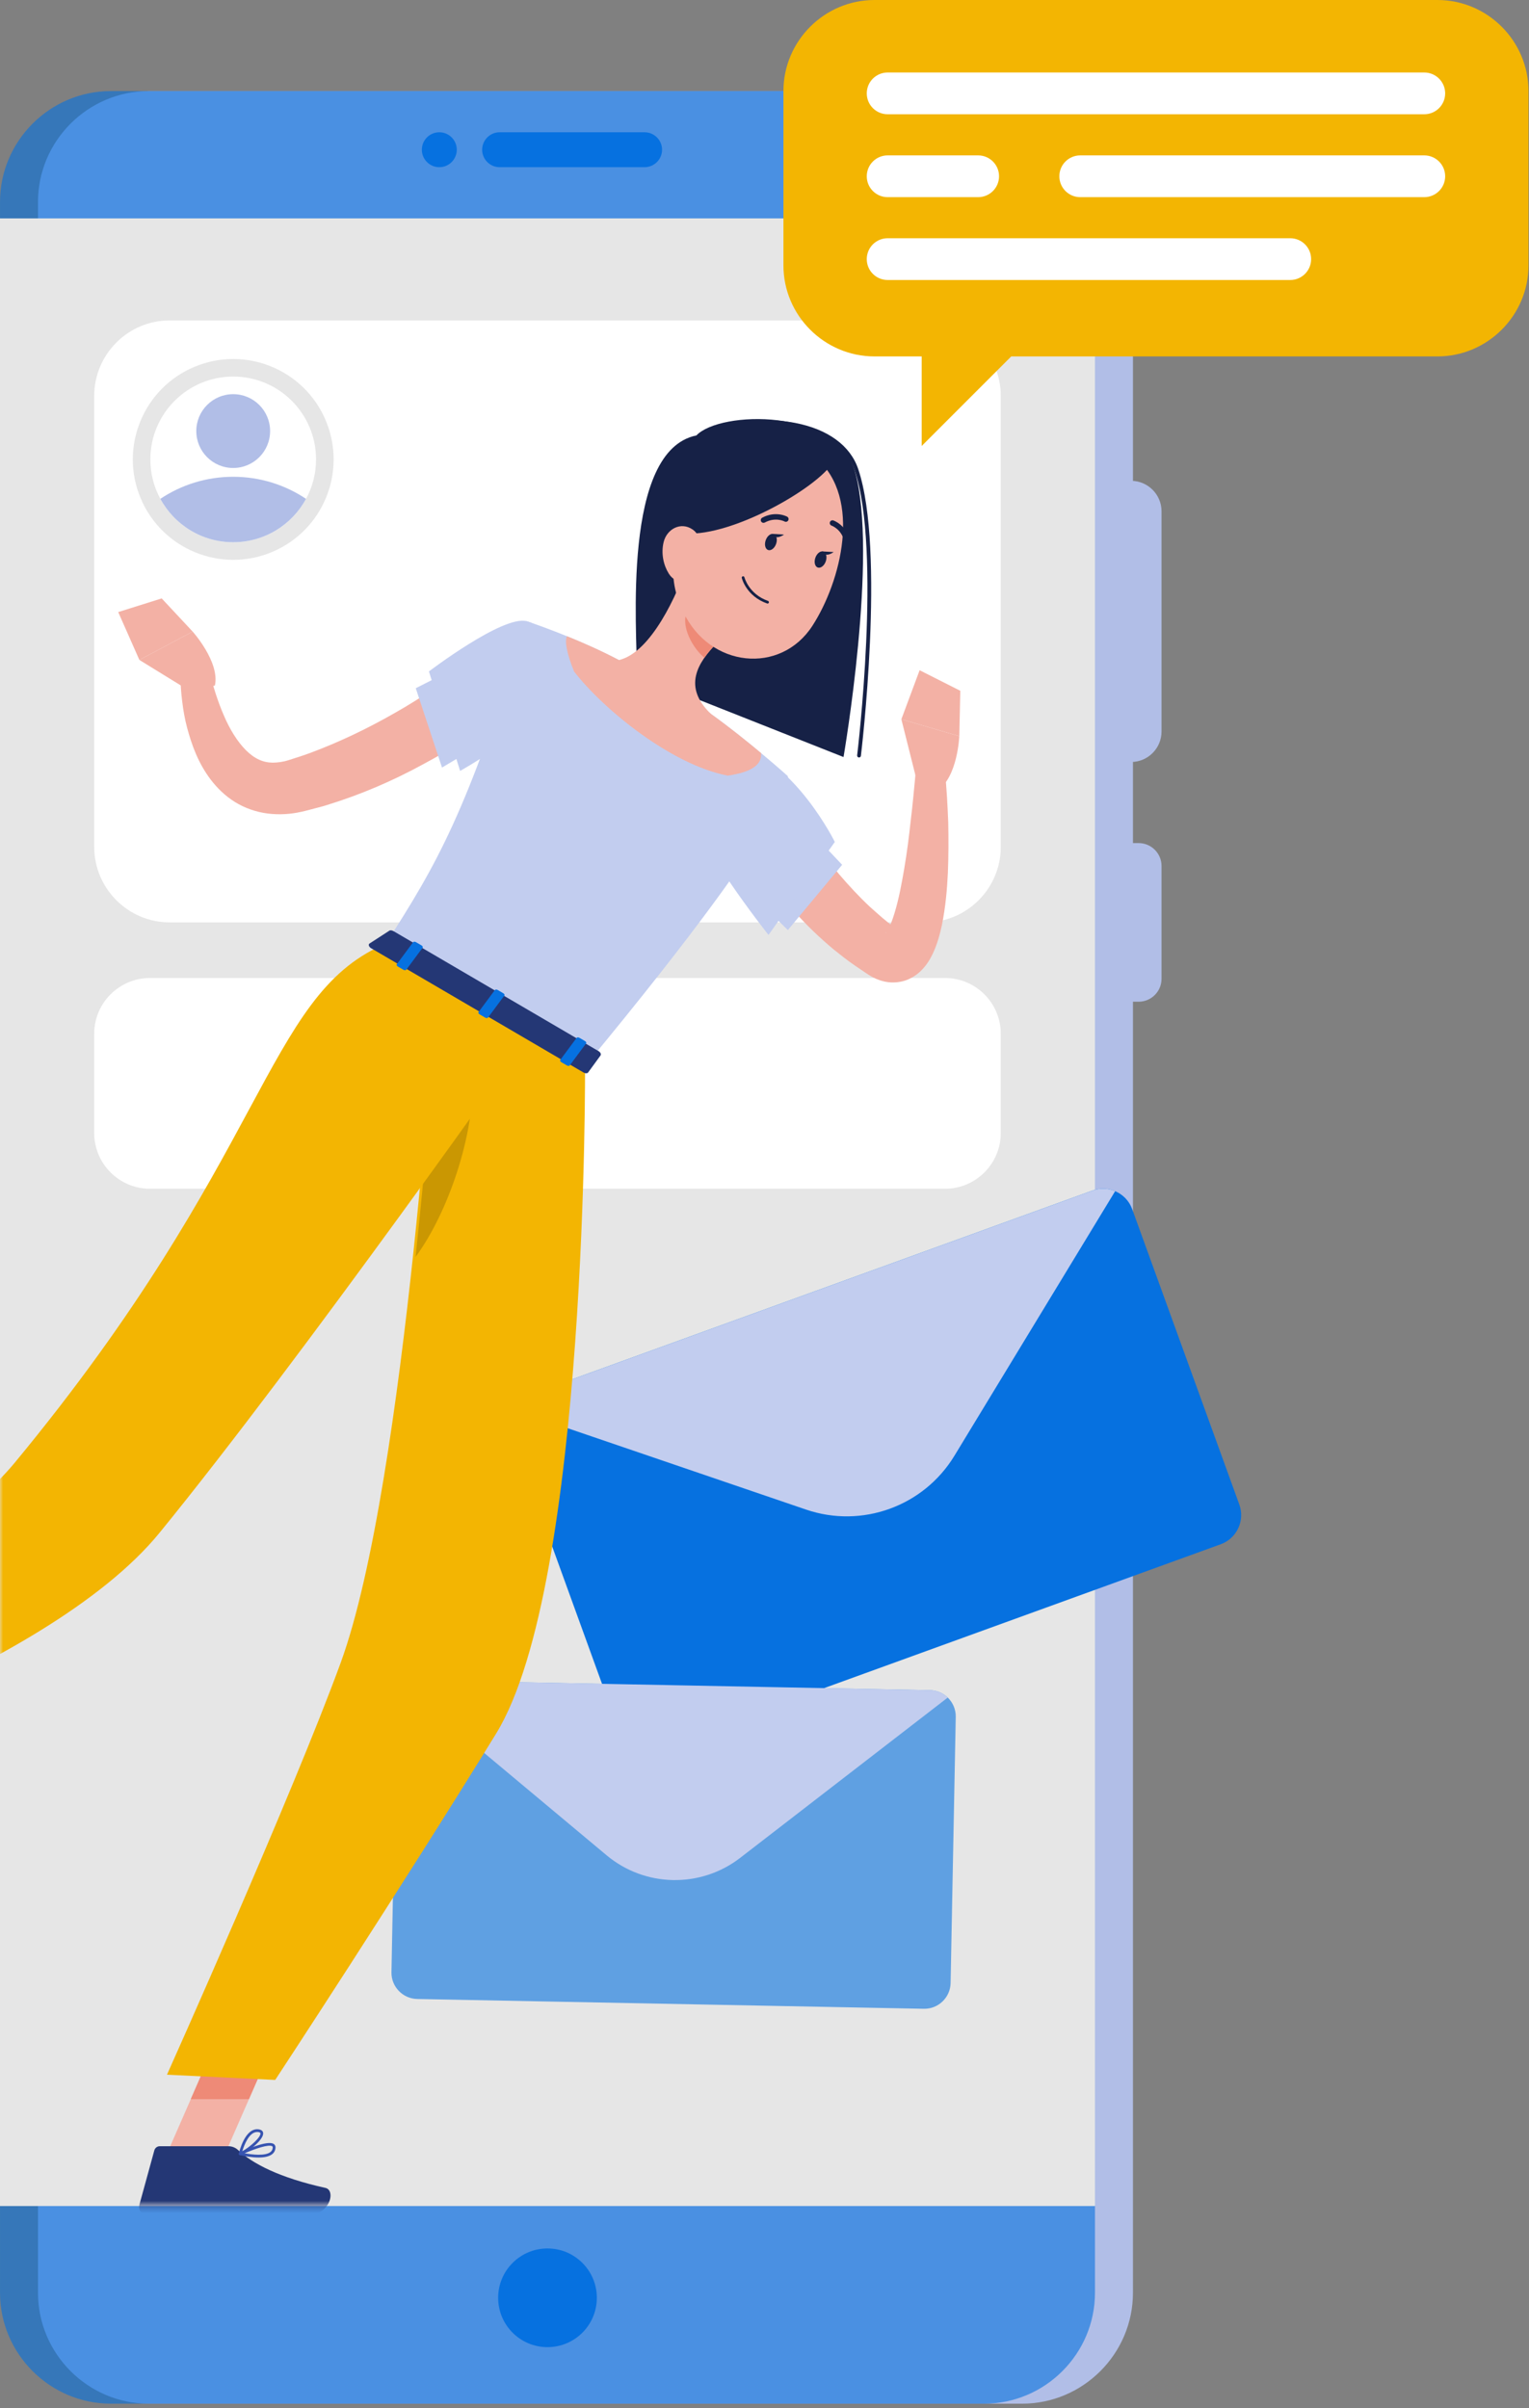 <svg width="247" height="389" viewBox="0 0 247 389" fill="none" xmlns="http://www.w3.org/2000/svg">
<rect x="0" y="0" width="247" height="389" fill="#808080" stroke="none"/>
<path d="M165.108 388.279H24.05C14.199 388.279 6.138 380.218 6.138 370.367V32.624C6.138 22.772 14.199 14.711 24.05 14.711H165.108C174.961 14.711 183.021 22.772 183.021 32.624V370.367C183.021 380.218 174.959 388.279 165.108 388.279Z" fill="#B1BEE7"/>
<path d="M182.723 123.088H171.047C168.345 123.088 166.132 120.877 166.132 118.173V82.587C166.132 79.884 168.343 77.672 171.047 77.672H182.723C185.425 77.672 187.638 79.883 187.638 82.587V118.173C187.638 120.877 185.426 123.088 182.723 123.088Z" fill="#B1BEE7"/>
<path d="M183.946 161.81H169.824C167.794 161.81 166.132 160.149 166.132 158.118V139.879C166.132 137.848 167.793 136.188 169.824 136.188H183.946C185.976 136.188 187.638 137.848 187.638 139.879V158.118C187.638 160.149 185.977 161.81 183.946 161.81Z" fill="#B1BEE7"/>
<path opacity="0.6" d="M158.972 388.279H17.915C8.063 388.279 0.002 380.218 0.002 370.367V32.624C0.002 22.772 8.063 14.711 17.915 14.711H158.972C168.824 14.711 176.885 22.772 176.885 32.624V370.367C176.885 380.218 168.824 388.279 158.972 388.279Z" fill="#0671E0"/>
<path d="M96.415 371.175C96.415 375.577 92.846 379.146 88.444 379.146C84.041 379.146 80.472 375.577 80.472 371.175C80.472 366.772 84.041 363.203 88.444 363.203C92.846 363.203 96.415 366.772 96.415 371.175Z" fill="#0671E0"/>
<path d="M176.885 35.297H0.001V356.327H176.885V35.297Z" fill="#E6E6E6"/>
<path d="M176.885 35.297H0.001V356.327H176.885V35.297Z" fill="#E6E6E6"/>
<path d="M149.489 148.996H27.396C20.7 148.996 15.22 143.516 15.22 136.819V63.935C15.22 57.238 20.7 51.758 27.396 51.758H149.489C156.186 51.758 161.666 57.238 161.666 63.935V136.819C161.666 143.516 156.187 148.996 149.489 148.996Z" fill="white"/>
<path d="M43.932 89.174C52.196 85.719 56.093 76.219 52.638 67.957C49.182 59.694 39.683 55.796 31.42 59.252C23.157 62.707 19.26 72.206 22.715 80.469C26.17 88.732 35.67 92.629 43.932 89.174Z" fill="#E6E6E6"/>
<path d="M51.056 74.212C51.056 76.524 50.47 78.693 49.438 80.587C47.18 84.759 42.759 87.595 37.672 87.595C32.584 87.595 28.163 84.758 25.905 80.587C24.875 78.693 24.288 76.522 24.288 74.212C24.288 66.819 30.279 60.828 37.672 60.828C45.065 60.828 51.056 66.819 51.056 74.212Z" fill="white"/>
<path d="M49.437 80.581C47.18 84.753 42.759 87.589 37.671 87.589C32.583 87.589 28.162 84.752 25.905 80.581C29.274 78.329 33.318 77.016 37.671 77.016C42.025 77.017 46.068 78.331 49.437 80.581Z" fill="#B1BEE7"/>
<path d="M37.672 75.595C40.964 75.595 43.633 72.926 43.633 69.633C43.633 66.341 40.964 63.672 37.672 63.672C34.379 63.672 31.71 66.341 31.71 69.633C31.71 72.926 34.379 75.595 37.672 75.595Z" fill="#B1BEE7"/>
<path d="M152.682 192.022H24.204C19.262 192.022 15.22 187.978 15.22 183.038V166.968C15.22 162.027 19.263 157.984 24.204 157.984H152.682C157.623 157.984 161.666 162.027 161.666 166.968V183.038C161.666 187.98 157.624 192.022 152.682 192.022Z" fill="white"/>
<path d="M68.147 24.186C68.147 22.628 69.41 21.367 70.968 21.367C72.525 21.367 73.788 22.63 73.788 24.186C73.788 25.744 72.525 27.006 70.968 27.006C69.41 27.006 68.147 25.743 68.147 24.186Z" fill="#0671E0"/>
<path d="M80.708 21.367H104.133C105.683 21.367 106.953 22.636 106.953 24.186C106.953 25.737 105.685 27.006 104.133 27.006H80.708C79.158 27.006 77.888 25.738 77.888 24.186C77.888 22.636 79.158 21.367 80.708 21.367Z" fill="#0671E0"/>
<path d="M182.894 195.31L200.207 243.041C201.145 245.626 199.797 248.509 197.212 249.446L106.346 282.406C103.761 283.344 100.878 281.996 99.941 279.411L82.627 231.679C82.137 230.329 82.272 228.892 82.88 227.696C83.439 226.611 84.389 225.722 85.623 225.274L176.489 192.314C177.723 191.867 179.021 191.94 180.146 192.415C181.38 192.943 182.405 193.959 182.894 195.31Z" fill="#0671E0"/>
<path d="M180.147 192.414L154.181 235.156C149.222 243.318 139.251 246.935 130.211 243.85L82.882 227.695C83.441 226.61 84.391 225.721 85.625 225.273L176.491 192.313C177.722 191.867 179.022 191.941 180.147 192.414Z" fill="#C2CDEF"/>
<path opacity="0.6" d="M154.395 277.337L153.563 320.337C153.518 322.665 151.576 324.533 149.248 324.489L67.391 322.906C65.063 322.86 63.195 320.919 63.239 318.59L64.07 275.591C64.093 274.374 64.638 273.279 65.481 272.519C66.253 271.832 67.274 271.417 68.385 271.438L150.242 273.022C151.353 273.043 152.357 273.497 153.102 274.213C153.917 275.006 154.419 276.12 154.395 277.337Z" fill="#0671E0"/>
<path d="M153.104 274.214L119.577 300.105C113.174 305.049 104.191 304.876 97.983 299.687L65.481 272.519C66.254 271.832 67.275 271.417 68.386 271.438L150.242 273.022C151.355 273.044 152.359 273.497 153.104 274.214Z" fill="#C2CDEF"/>
<mask id="mask0_2892_25747" style="mask-type:luminance" maskUnits="userSpaceOnUse" x="0" y="35" width="177" height="322">
<path d="M176.884 35.297H0V356.327H176.884V35.297Z" fill="white"/>
</mask>
<g mask="url(#mask0_2892_25747)">
<path d="M102.902 109.08C102.902 101.726 100.45 72.787 112.502 70.336C116.315 66.319 135.2 65.907 138.105 76.124C141.918 89.537 136.266 122.29 136.266 122.29L102.902 109.08Z" fill="#162146"/>
<path d="M138.771 122.358C138.759 122.358 138.745 122.357 138.734 122.356C138.566 122.335 138.448 122.182 138.467 122.015C138.508 121.686 142.447 88.943 138.053 75.95C136.854 72.401 133.416 69.905 128.374 68.925C121.797 67.644 114.686 69.242 112.721 71.526C112.611 71.654 112.417 71.669 112.289 71.558C112.161 71.447 112.146 71.254 112.257 71.125C114.554 68.452 122.287 67.116 128.49 68.322C133.758 69.346 137.36 71.985 138.634 75.753C143.071 88.878 139.116 121.759 139.074 122.088C139.055 122.245 138.924 122.358 138.771 122.358Z" fill="#162146"/>
<path d="M127.96 129.2L128.258 129.855L128.634 130.625C128.884 131.144 129.163 131.676 129.442 132.198C130.018 133.245 130.617 134.292 131.284 135.303C132.572 137.351 133.992 139.332 135.54 141.208C137.121 143.055 138.776 144.842 140.555 146.508C141.469 147.307 142.361 148.143 143.316 148.9L144.752 150.034L145.092 150.302C145.092 150.302 145.118 150.335 145.087 150.317C145.045 150.31 144.898 150.242 144.607 150.218C144.306 150.177 143.89 150.229 143.57 150.37C143.261 150.489 143.099 150.633 143.046 150.708C142.968 150.823 143.181 150.637 143.366 150.317C143.768 149.658 144.176 148.593 144.504 147.497C145.189 145.266 145.657 142.76 146.085 140.247C146.511 137.722 146.846 135.145 147.12 132.552C147.444 129.968 147.671 127.332 147.921 124.757L152.644 124.688C152.941 127.415 153.067 130.083 153.18 132.798C153.239 135.504 153.234 138.221 153.124 140.971C152.994 143.729 152.748 146.493 152.163 149.412C151.837 150.882 151.47 152.372 150.672 154.081C150.248 154.935 149.735 155.883 148.687 156.906C148.135 157.42 147.417 157.936 146.489 158.298C145.542 158.66 144.452 158.774 143.494 158.658C142.546 158.537 141.767 158.243 141.138 157.931C140.808 157.771 140.563 157.611 140.279 157.439L139.812 157.127L138.032 155.921C136.847 155.113 135.728 154.212 134.608 153.316C132.409 151.473 130.327 149.486 128.419 147.337C126.532 145.174 124.763 142.904 123.188 140.49C122.4 139.284 121.68 138.027 120.982 136.749C120.64 136.101 120.298 135.46 119.983 134.781L119.519 133.749C119.358 133.38 119.233 133.081 119.04 132.573L127.96 129.2Z" fill="#F3B1A5"/>
<path d="M132.107 135.531L123.867 146.891L127.272 150.239L136.042 139.696L132.107 135.531Z" fill="#C2CDEF"/>
<path d="M119.19 120.541C128.467 123.037 134.861 136.005 134.861 136.005L124.146 151.025C124.146 151.025 111.272 134.831 111.585 129.682C111.909 124.319 113.6 119.037 119.19 120.541Z" fill="#C2CDEF"/>
<path d="M148.06 125.944L145.61 116.188L154.969 118.916C154.969 118.916 154.702 125.502 151.476 127.655L148.06 125.944Z" fill="#F3B1A5"/>
<path d="M148.558 108.266L155.129 111.587L154.969 118.915L145.61 116.186L148.558 108.266Z" fill="#F3B1A5"/>
<path d="M31.08 111.878L22.515 106.602L31.122 102.023C31.122 102.023 35.528 106.926 34.72 110.719L31.08 111.878Z" fill="#F3B1A5"/>
<path d="M19.097 98.871L26.12 96.664L31.122 102.023L22.515 106.602L19.097 98.871Z" fill="#F3B1A5"/>
<path d="M26.665 348.596L35.676 349.476L45.052 328.03L36.041 327.148L26.665 348.596Z" fill="#F3B1A5"/>
<path d="M36.872 346.688H25.806C25.402 346.688 25.04 346.967 24.932 347.36L22.526 356.115C22.276 357.023 22.945 357.883 23.877 357.867C27.744 357.8 29.632 357.574 34.499 357.574C37.493 357.574 45.232 357.885 49.366 357.885C53.41 357.885 54.255 353.796 52.583 353.426C45.08 351.765 40.755 349.476 38.441 347.292C38.022 346.9 37.462 346.688 36.872 346.688Z" fill="#243775"/>
<path d="M45.048 328.03L40.217 339.085H30.816L36.032 327.148L45.048 328.03Z" fill="#EE8A77"/>
<path d="M127.234 125.339C127.234 125.339 130.279 128.934 94.952 171.682C81.976 164.089 68.567 156.242 62.252 152.548C70.588 139.561 75.406 131.363 85.026 100.328C85.026 100.328 92.75 102.847 99.982 106.623C109.773 111.736 114.286 114.923 114.831 115.312C120.868 119.627 127.234 125.339 127.234 125.339Z" fill="#C2CDEF"/>
<path d="M111.237 90.766C109.378 96.091 105.191 105.392 99.983 106.624C99.983 106.624 98.454 112.235 107.331 117.43C117.092 123.141 114.832 115.313 114.832 115.313C110.249 110.923 112.699 107.051 115.799 103.881L111.237 90.766Z" fill="#F3B1A5"/>
<path d="M122.945 121.647C120.644 119.725 117.696 117.36 114.83 115.307C110.25 112.03 105.633 109.572 99.979 106.617C97.087 105.101 94.122 103.786 91.597 102.773C91.191 103.45 91.52 105.512 92.764 108.53C97.47 114.597 108.397 123.527 117.517 125.301C121.759 124.693 123.089 123.35 122.945 121.647Z" fill="#F3B1A5"/>
<path d="M92.765 108.531C94.469 112.668 97.903 118.613 103.615 125.35C110.076 125.798 114.519 125.732 117.518 125.302C108.398 123.529 97.47 114.599 92.765 108.531Z" fill="#C2CDEF"/>
<path d="M113.095 96.117L115.796 103.877C115.06 104.624 114.365 105.415 113.796 106.245C111.933 104.759 109.933 101.141 110.964 98.885C111.478 97.758 112.632 96.511 113.095 96.117Z" fill="#EE8A77"/>
<path d="M111.333 80.173C108.798 89.077 107.534 92.792 110.361 98.816C114.611 107.878 126.103 109.044 131.248 101.076C135.879 93.905 139.247 80.548 131.937 74.074C124.734 67.696 113.867 71.269 111.333 80.173Z" fill="#F3B1A5"/>
<path d="M108.724 85.763C115.056 88.124 129.951 80.265 134.003 75.447C134.548 68.024 117.134 70.952 117.134 70.952C117.134 70.952 107.84 68.127 108.724 85.763Z" fill="#162146"/>
<path d="M107.208 87.559C106.752 89.423 107.199 91.324 108.038 92.66C109.302 94.669 111.52 93.923 112.5 91.899C113.381 90.078 113.785 86.837 111.878 85.527C109.999 84.235 107.731 85.428 107.208 87.559Z" fill="#F3B1A5"/>
<path d="M94.508 171.794C94.508 171.794 95.044 255.779 80.15 280.024C64.657 305.241 44.458 335.982 44.458 335.982L26.974 335.136C26.974 335.136 47.367 289.639 55.059 268.525C65.665 239.417 70.562 157.781 70.562 157.781L94.508 171.794Z" fill="#F3B502"/>
<path d="M76.346 174.008C74.032 175.714 71.518 178.849 69.128 182.406C68.585 188.648 67.921 195.68 67.134 203.034C72.466 195.81 76.687 183.097 76.346 174.008Z" fill="#CA9702"/>
<path d="M85.873 166.736C85.873 166.736 48.865 219.264 25.793 247.572C7.159 270.436 -46.773 286.764 -46.773 286.764L-53.352 275.727C-53.352 275.727 -10.447 251.784 2.349 236.315C43.302 186.802 42.794 161.121 61.809 152.656L85.873 166.736Z" fill="#F3B502"/>
<path d="M62.886 150.344L59.699 152.408C59.451 152.569 59.585 152.957 59.964 153.178L94.257 173.244C94.553 173.417 94.881 173.415 95.007 173.241L97.015 170.487C97.153 170.295 96.999 169.974 96.677 169.786L63.563 150.409C63.318 150.267 63.045 150.24 62.886 150.344Z" fill="#243775"/>
<path d="M65.166 156.651L64.278 156.132C64.102 156.029 64.021 155.859 64.098 155.755L66.739 152.195C66.817 152.091 67.024 152.091 67.201 152.194L68.089 152.713C68.265 152.816 68.346 152.986 68.269 153.09L65.628 156.649C65.55 156.752 65.342 156.754 65.166 156.651Z" fill="#0671E0"/>
<path d="M91.578 172.104L90.69 171.585C90.514 171.482 90.433 171.312 90.51 171.208L93.151 167.649C93.229 167.544 93.437 167.544 93.614 167.647L94.5 168.166C94.676 168.269 94.757 168.439 94.68 168.543L92.039 172.103C91.963 172.207 91.754 172.207 91.578 172.104Z" fill="#0671E0"/>
<path d="M78.372 164.378L77.485 163.859C77.308 163.756 77.227 163.586 77.305 163.482L79.946 159.923C80.023 159.818 80.231 159.817 80.408 159.921L81.295 160.44C81.472 160.543 81.553 160.713 81.475 160.817L78.834 164.377C78.756 164.481 78.549 164.482 78.372 164.378Z" fill="#0671E0"/>
<path d="M123.694 87.266C123.444 87.975 123.617 88.683 124.081 88.847C124.545 89.01 125.124 88.567 125.374 87.858C125.625 87.148 125.452 86.441 124.987 86.276C124.523 86.112 123.944 86.556 123.694 87.266Z" fill="#162146"/>
<path d="M131.716 90.094C131.466 90.803 131.639 91.51 132.103 91.675C132.567 91.838 133.146 91.395 133.396 90.686C133.646 89.976 133.472 89.269 133.009 89.105C132.545 88.94 131.966 89.384 131.716 90.094Z" fill="#162146"/>
<path d="M132.79 89.07L134.668 89.179C134.668 89.179 133.324 90.203 132.79 89.07Z" fill="#162146"/>
<path d="M129.166 90.562C129.166 90.562 129.294 94.042 130.1 95.984C128.855 96.528 127.402 95.567 127.402 95.567L129.166 90.562Z" fill="#F3B1A5"/>
<path d="M123.994 97.495C123.97 97.495 123.945 97.491 123.921 97.483C120.58 96.307 119.858 93.478 119.828 93.358C119.8 93.24 119.871 93.121 119.99 93.092C120.115 93.063 120.229 93.137 120.257 93.254C120.265 93.281 120.961 95.973 124.067 97.067C124.182 97.108 124.242 97.234 124.202 97.349C124.171 97.437 124.085 97.495 123.994 97.495Z" fill="#162146"/>
<path d="M123.339 84.459C123.182 84.459 123.03 84.375 122.951 84.227C122.834 84.012 122.915 83.744 123.13 83.628C125.279 82.468 127.085 83.42 127.16 83.462C127.375 83.579 127.454 83.847 127.337 84.061C127.22 84.276 126.95 84.353 126.74 84.239C126.669 84.202 125.262 83.482 123.55 84.405C123.483 84.443 123.412 84.459 123.339 84.459Z" fill="#162146"/>
<path d="M136.806 87.7C136.609 87.7 136.428 87.567 136.377 87.367C135.893 85.456 134.358 84.913 134.342 84.908C134.112 84.83 133.988 84.578 134.067 84.347C134.144 84.116 134.396 83.991 134.627 84.071C134.708 84.099 136.632 84.779 137.234 87.148C137.294 87.385 137.15 87.625 136.914 87.685C136.878 87.696 136.843 87.7 136.806 87.7Z" fill="#162146"/>
<path d="M82.325 114.386C80.005 116.245 77.795 117.736 75.453 119.274C73.138 120.795 70.737 122.178 68.289 123.49C63.418 126.149 58.255 128.371 52.836 130.034C52.169 130.261 51.465 130.414 50.781 130.604C50.065 130.783 49.463 130.97 48.654 131.139C46.996 131.513 45.155 131.649 43.291 131.418C41.426 131.192 39.541 130.54 37.948 129.549C36.35 128.556 35.064 127.274 34.044 125.941C32.005 123.249 30.975 120.343 30.219 117.529C29.84 116.115 29.603 114.692 29.43 113.276C29.253 111.839 29.144 110.489 29.153 108.955L33.861 108.557C34.412 110.876 35.204 113.361 36.153 115.549C37.086 117.76 38.327 119.775 39.713 121.172C41.132 122.583 42.527 123.187 44.058 123.196C44.84 123.185 45.684 123.089 46.601 122.796C47.672 122.454 48.925 122.064 50.066 121.642C54.726 119.911 59.294 117.73 63.708 115.206C65.927 113.969 68.067 112.577 70.217 111.213C72.329 109.849 74.503 108.322 76.387 106.922L82.325 114.386Z" fill="#F3B1A5"/>
<path d="M67.164 111.172L71.404 123.989L75.387 121.607L71.659 108.891L67.164 111.172Z" fill="#C2CDEF"/>
<path d="M85.027 100.331C81.169 99.411 69.291 108.46 69.291 108.46L74.33 124.529C74.33 124.529 86.794 117.633 87.895 112.593C89.042 107.345 89.431 101.382 85.027 100.331Z" fill="#C2CDEF"/>
<path d="M41.78 348.513C40.713 348.513 39.556 348.307 38.753 348.128C38.661 348.107 38.591 348.031 38.581 347.937C38.572 347.843 38.622 347.753 38.708 347.712C39.453 347.362 43.223 345.648 44.224 346.331C44.361 346.423 44.521 346.603 44.502 346.933C44.477 347.375 44.288 347.732 43.94 347.995C43.431 348.379 42.635 348.513 41.78 348.513ZM39.517 347.83C40.724 348.049 42.802 348.299 43.674 347.642C43.916 347.46 44.043 347.218 44.06 346.906C44.067 346.777 44.022 346.726 43.977 346.695C43.432 346.33 41.169 347.113 39.517 347.83Z" fill="#3653B0"/>
<path d="M38.801 348.133C38.75 348.133 38.698 348.115 38.658 348.081C38.595 348.027 38.567 347.943 38.586 347.863C38.625 347.691 39.551 343.683 41.755 343.959C42.324 344.028 42.481 344.313 42.511 344.542C42.652 345.587 40.134 347.605 38.885 348.116C38.858 348.127 38.83 348.133 38.801 348.133ZM41.553 344.39C40.228 344.39 39.432 346.538 39.142 347.502C40.416 346.804 42.156 345.209 42.074 344.604C42.059 344.496 41.934 344.426 41.702 344.399C41.652 344.392 41.602 344.39 41.553 344.39Z" fill="#3653B0"/>
<path d="M124.768 86.242L126.646 86.351C126.646 86.351 125.302 87.375 124.768 86.242Z" fill="#162146"/>
</g>
<path d="M232.209 0H141.266C133.177 0 126.558 6.618 126.558 14.708V42.867C126.558 50.956 133.177 57.575 141.266 57.575H148.892V72.041L163.357 57.575H232.209C240.298 57.575 246.917 50.956 246.917 42.867V14.708C246.917 6.618 240.298 0 232.209 0Z" fill="#F3B502"/>
<path d="M230.084 18.457H143.392C141.529 18.457 140.019 16.947 140.019 15.084C140.019 13.221 141.529 11.711 143.392 11.711H230.084C231.947 11.711 233.457 13.221 233.457 15.084C233.457 16.947 231.947 18.457 230.084 18.457Z" fill="white"/>
<path d="M230.084 31.848H174.504C172.641 31.848 171.131 30.337 171.131 28.474C171.131 26.612 172.641 25.102 174.504 25.102H230.084C231.947 25.102 233.457 26.612 233.457 28.474C233.457 30.337 231.947 31.848 230.084 31.848Z" fill="white"/>
<path d="M158.016 31.848H143.392C141.529 31.848 140.019 30.337 140.019 28.474C140.019 26.612 141.529 25.102 143.392 25.102H158.016C159.879 25.102 161.389 26.612 161.389 28.474C161.389 30.337 159.879 31.848 158.016 31.848Z" fill="white"/>
<path d="M208.431 45.23H143.392C141.529 45.23 140.019 43.72 140.019 41.857C140.019 39.994 141.529 38.484 143.392 38.484H208.431C210.294 38.484 211.804 39.994 211.804 41.857C211.804 43.72 210.294 45.23 208.431 45.23Z" fill="white"/>
</svg>

